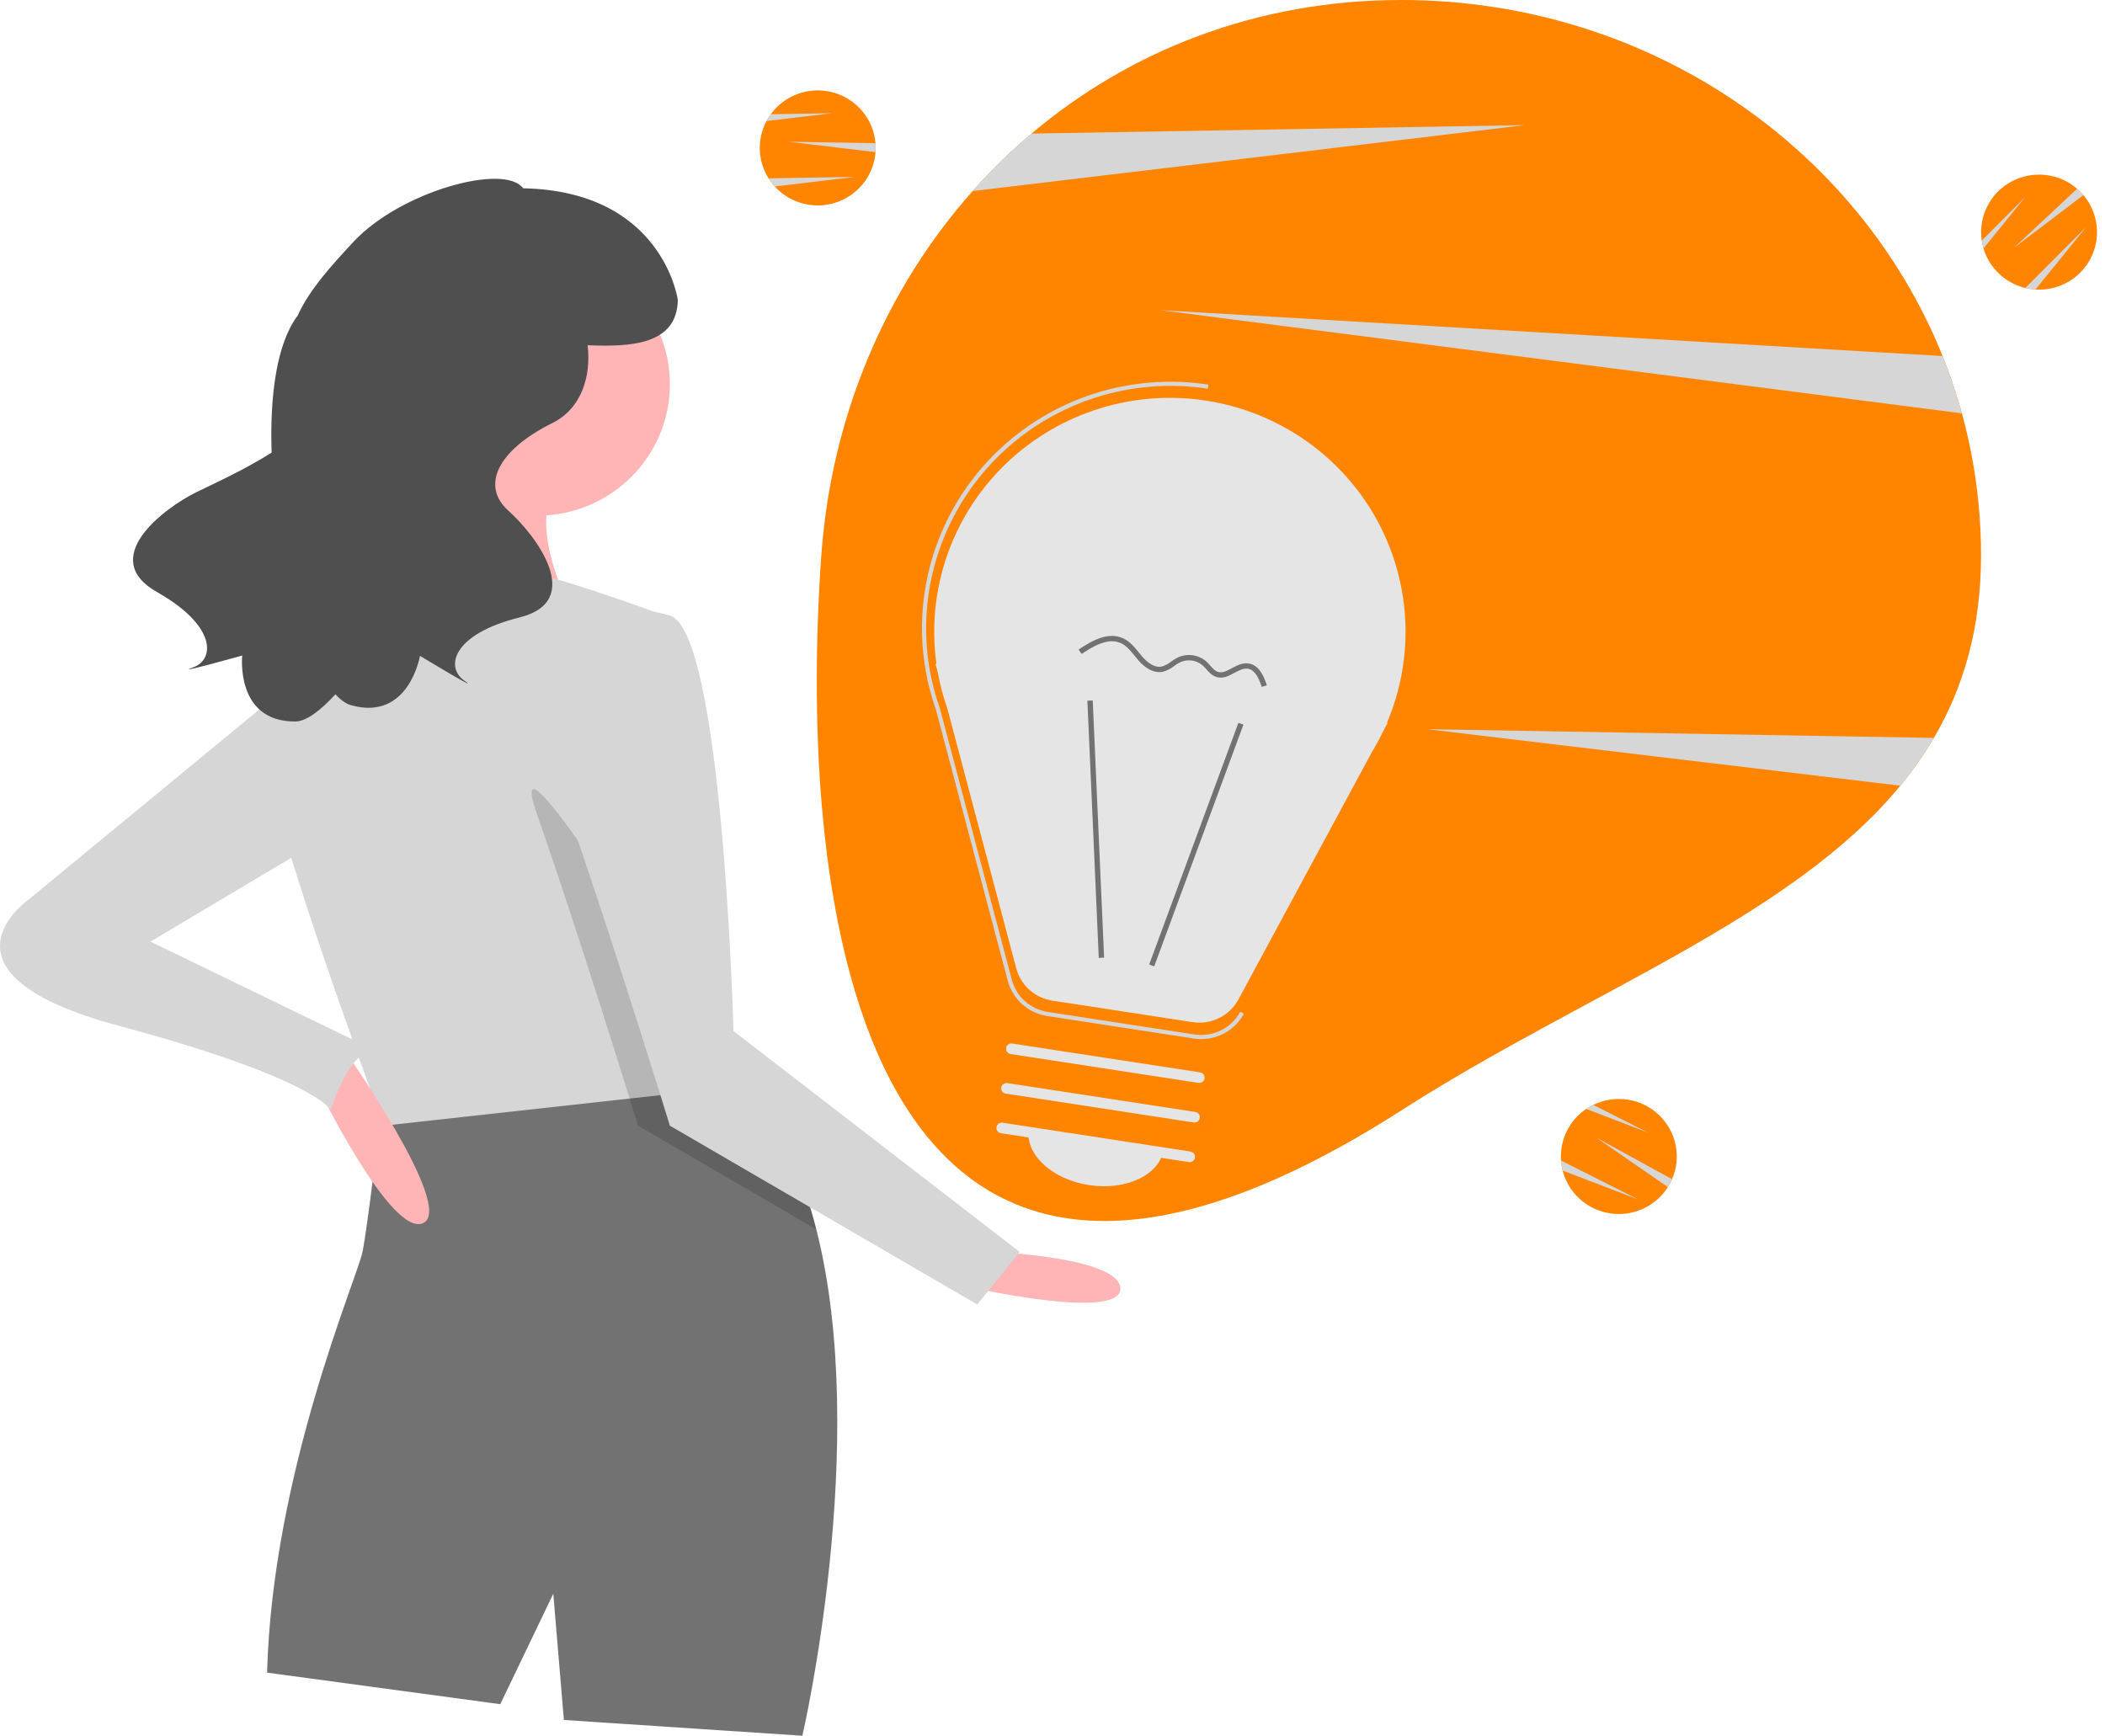 <svg width="154" height="127" viewBox="0 0 154 127" fill="none" xmlns="http://www.w3.org/2000/svg">
<g clip-path="url(#clip0)">
<path d="M144.931 40.627C144.931 45.913 143.669 50.264 141.481 53.991C140.758 55.219 139.939 56.387 139.029 57.486C130.984 67.25 116.028 72.595 102.51 81.252C62.608 106.805 58.286 65.859 60.088 40.627C60.815 30.446 64.81 21.12 71.157 13.979C72.49 12.477 73.93 11.072 75.465 9.775C82.671 3.685 91.98 0 102.51 0C120.576 0 136.003 10.814 142.12 26.052C143.979 30.69 144.933 35.636 144.931 40.627Z" fill="#FF8500"/>
<path d="M111.548 9.156L71.157 13.979C72.49 12.477 73.93 11.072 75.465 9.775L111.548 9.156Z" fill="#D6D6D6"/>
<path d="M141.481 53.991C140.758 55.219 139.939 56.387 139.029 57.486L104.43 53.355L141.481 53.991Z" fill="#D6D6D6"/>
<path d="M143.531 30.243L84.894 22.695L142.12 26.052C142.669 27.422 143.141 28.821 143.531 30.243Z" fill="#D6D6D6"/>
<path d="M64.065 10.822C64.065 10.925 64.062 11.028 64.053 11.128C64.007 11.752 63.822 12.359 63.51 12.903C63.198 13.447 62.768 13.915 62.251 14.273C61.734 14.631 61.143 14.87 60.521 14.973C59.899 15.076 59.262 15.04 58.656 14.867C58.049 14.694 57.49 14.39 57.017 13.976C56.544 13.561 56.171 13.047 55.924 12.472C55.677 11.896 55.562 11.273 55.588 10.648C55.614 10.022 55.781 9.411 56.075 8.857C56.166 8.684 56.271 8.518 56.387 8.36C56.894 7.662 57.605 7.135 58.423 6.85C59.241 6.566 60.128 6.537 60.963 6.768C61.798 6.999 62.542 7.478 63.094 8.142C63.646 8.806 63.98 9.621 64.05 10.479C64.061 10.592 64.065 10.706 64.065 10.822Z" fill="#FF8500"/>
<path d="M64.065 10.822C64.065 10.925 64.062 11.028 64.053 11.128L57.705 10.371L64.05 10.479C64.061 10.592 64.065 10.706 64.065 10.822Z" fill="#D6D6D6"/>
<path d="M62.551 12.942L56.678 13.644C56.511 13.46 56.361 13.261 56.23 13.051L62.551 12.942Z" fill="#D6D6D6"/>
<path d="M60.885 8.283L56.075 8.857C56.166 8.684 56.271 8.518 56.387 8.36L60.885 8.283Z" fill="#D6D6D6"/>
<path d="M122.179 86.59C122.13 86.682 122.079 86.771 122.023 86.855C121.688 87.385 121.238 87.835 120.706 88.17C120.173 88.505 119.572 88.719 118.946 88.795C118.32 88.87 117.685 88.807 117.087 88.608C116.489 88.409 115.943 88.081 115.49 87.647C115.036 87.212 114.685 86.683 114.463 86.097C114.242 85.511 114.154 84.884 114.208 84.26C114.262 83.636 114.455 83.033 114.773 82.493C115.092 81.952 115.527 81.49 116.049 81.138C116.211 81.027 116.382 80.929 116.56 80.844C117.337 80.463 118.214 80.328 119.071 80.457C119.928 80.587 120.725 80.974 121.354 81.566C121.982 82.159 122.413 82.928 122.587 83.771C122.761 84.614 122.67 85.49 122.327 86.281C122.284 86.385 122.234 86.488 122.179 86.59Z" fill="#FF8500"/>
<path d="M122.179 86.59C122.13 86.682 122.079 86.771 122.023 86.855L116.773 83.233L122.327 86.28C122.284 86.385 122.234 86.488 122.179 86.59Z" fill="#D6D6D6"/>
<path d="M119.839 87.759L114.32 85.647C114.26 85.406 114.221 85.161 114.205 84.914L119.839 87.759Z" fill="#D6D6D6"/>
<path d="M120.569 82.868L116.049 81.138C116.211 81.027 116.382 80.929 116.56 80.844L120.569 82.868Z" fill="#D6D6D6"/>
<path d="M152.212 14.046C152.285 14.12 152.355 14.195 152.419 14.274C152.825 14.752 153.119 15.315 153.278 15.92C153.438 16.526 153.459 17.159 153.341 17.773C153.223 18.388 152.968 18.969 152.595 19.474C152.222 19.978 151.74 20.394 151.185 20.69C150.63 20.987 150.015 21.157 149.385 21.187C148.755 21.218 148.126 21.109 147.544 20.868C146.962 20.627 146.442 20.261 146.021 19.795C145.599 19.329 145.288 18.776 145.11 18.176C145.053 17.988 145.011 17.797 144.983 17.604C144.855 16.752 144.993 15.883 145.379 15.112C145.764 14.341 146.379 13.706 147.139 13.293C147.9 12.88 148.769 12.707 149.631 12.8C150.494 12.893 151.306 13.245 151.96 13.811C152.047 13.884 152.13 13.963 152.212 14.046Z" fill="#FF8500"/>
<path d="M152.212 14.046C152.285 14.12 152.355 14.195 152.419 14.274L147.341 18.13L151.96 13.811C152.047 13.884 152.13 13.963 152.212 14.046Z" fill="#D6D6D6"/>
<path d="M152.62 16.613L148.909 21.185C148.66 21.169 148.413 21.13 148.17 21.071L152.62 16.613Z" fill="#D6D6D6"/>
<path d="M148.149 14.432L145.11 18.176C145.053 17.988 145.011 17.797 144.983 17.604L148.149 14.432Z" fill="#D6D6D6"/>
<path d="M72.659 91.599C72.659 91.599 81.965 91.984 81.965 94.293C81.965 96.601 71.496 94.293 71.496 94.293L72.659 91.599Z" fill="#FFB5B5"/>
<path d="M58.701 127L41.253 125.846L40.478 116.611L36.6 124.691L19.54 122.383C19.928 107.76 26.132 93.523 26.52 91.599C26.907 89.675 27.834 81.725 27.834 81.725C29.528 78.158 38.407 77.823 45.367 78.147C48.252 78.277 50.811 78.524 52.389 78.701C53.432 78.816 54.048 78.901 54.048 78.901C56.828 81.744 58.62 85.619 59.721 89.948C63.691 105.544 58.701 127 58.701 127Z" fill="#727272"/>
<path d="M39.315 37.728C44.668 37.728 49.008 33.421 49.008 28.108C49.008 22.795 44.668 18.488 39.315 18.488C33.961 18.488 29.621 22.795 29.621 28.108C29.621 33.421 33.961 37.728 39.315 37.728Z" fill="#FFB5B5"/>
<path d="M32.723 30.416C32.723 30.416 30.009 42.345 25.744 45.808C21.479 49.271 42.416 45.808 42.416 45.808C42.416 45.808 37.764 38.112 41.253 34.649C44.743 31.186 32.723 30.416 32.723 30.416Z" fill="#FFB5B5"/>
<path d="M52.497 79.67L46.065 80.378L28.07 82.364C28.07 82.364 27.985 82.137 27.834 81.725C26.527 78.189 20.235 60.981 19.54 55.813C18.765 50.041 26.907 43.115 26.907 43.115C26.907 43.115 34.662 41.576 36.988 41.576C39.315 41.576 48.62 45.039 48.62 45.039L52.09 76.019L52.389 78.701L52.497 79.67Z" fill="#D6D6D6"/>
<path opacity="0.15" d="M59.721 89.948L46.681 82.364C46.681 82.364 46.453 81.625 46.065 80.378C45.871 79.755 45.635 79.001 45.367 78.146C43.863 73.352 41.339 65.441 39.315 59.661C36.213 50.811 51.334 75.438 51.334 75.438L52.09 76.019L52.389 78.701C53.432 78.816 54.048 78.901 54.048 78.901C56.828 81.744 58.62 85.619 59.721 89.948Z" fill="black"/>
<path d="M42.416 45.808C42.416 45.808 38.539 50.811 41.641 59.661C44.743 68.511 49.008 82.364 49.008 82.364L71.496 95.447L74.598 91.599L53.661 75.437C53.661 75.437 52.885 46.193 49.008 45.039C45.13 43.884 42.416 45.808 42.416 45.808Z" fill="#D6D6D6"/>
<path d="M23.224 79.478C23.224 79.478 28.652 90.637 30.978 89.483C33.305 88.328 25.163 76.784 25.163 76.784L23.224 79.478Z" fill="#FFB5B5"/>
<path d="M22.642 48.887L2.093 65.818C2.093 65.818 -5.662 71.205 8.684 75.053C23.03 78.901 24.193 81.209 24.193 81.209C24.193 81.209 25.744 76.207 27.683 76.977L11.01 68.896L24.581 60.815L22.642 48.887Z" fill="#D6D6D6"/>
<path d="M14.383 36.003C15.462 35.473 17.843 34.404 19.872 33.115C19.73 28.922 20.25 25.116 21.773 23.098C22.628 21.172 24.423 19.243 25.829 17.724C29.281 13.995 36.916 11.913 38.27 13.776C48.511 13.977 49.589 21.944 49.589 21.944C49.536 25.276 46.046 25.382 42.989 25.26C43.263 27.535 42.533 29.899 40.421 30.947C36.381 32.952 35.169 35.558 37.189 37.362C39.209 39.166 42.845 43.978 37.997 45.18C33.149 46.383 32.543 48.789 33.957 49.791C35.371 50.794 30.725 47.987 30.725 47.987C30.725 47.987 29.917 52.798 25.675 51.595C25.295 51.487 24.915 51.211 24.542 50.798C23.396 52.047 22.374 52.786 21.604 52.79C17.192 52.813 17.721 47.964 17.721 47.964C17.721 47.964 12.485 49.424 14.119 48.837C15.753 48.25 15.823 45.771 11.481 43.316C7.14 40.86 11.948 37.2 14.383 36.003Z" fill="#4F4F4F"/>
<path d="M68.51 48.573L68.44 48.564L68.612 49.211C68.774 50.114 69.009 51.003 69.316 51.868L74.348 70.852C74.508 71.457 74.844 72.004 75.312 72.423C75.781 72.843 76.364 73.117 76.987 73.213L87.249 74.788C87.913 74.89 88.592 74.785 89.192 74.487C89.793 74.19 90.286 73.715 90.603 73.127L100.355 55.05C100.66 54.549 100.938 54.033 101.189 53.504L101.52 52.89L101.469 52.883C102.502 50.456 102.957 47.825 102.798 45.195C102.639 42.565 101.87 40.007 100.551 37.72C99.232 35.433 97.399 33.48 95.194 32.012C92.989 30.544 90.473 29.601 87.84 29.256C85.208 28.912 82.531 29.176 80.019 30.027C77.506 30.878 75.225 32.294 73.355 34.163C71.484 36.033 70.073 38.306 69.233 40.805C68.392 43.305 68.145 45.963 68.51 48.573H68.51Z" fill="#E5E5E5"/>
<path d="M87.879 76.028C87.698 76.028 87.518 76.015 87.339 75.987L76.613 74.34C75.931 74.236 75.296 73.936 74.784 73.478C74.272 73.02 73.905 72.424 73.73 71.762L68.47 51.919C68.149 51.011 67.902 50.078 67.732 49.13L67.599 48.262C67.241 45.489 67.537 42.671 68.465 40.031C69.393 37.391 70.926 35.001 72.944 33.05C74.962 31.098 77.409 29.64 80.092 28.788C82.775 27.936 85.622 27.715 88.406 28.143L88.359 28.44C85.606 28.018 82.791 28.242 80.139 29.092C77.488 29.942 75.073 31.395 73.088 33.336C71.103 35.276 69.603 37.651 68.706 40.269C67.81 42.887 67.542 45.677 67.925 48.416L68.027 49.065C68.196 50.005 68.441 50.93 68.76 51.831L74.023 71.686C74.183 72.291 74.518 72.836 74.986 73.255C75.455 73.674 76.036 73.948 76.659 74.043L87.385 75.69C88.048 75.791 88.726 75.686 89.325 75.389C89.925 75.092 90.417 74.618 90.734 74.031L91.001 74.173C90.698 74.734 90.248 75.202 89.698 75.529C89.148 75.855 88.52 76.028 87.879 76.028Z" fill="#D6D6D6"/>
<path d="M90.6 52.888L84.073 70.573L84.441 70.707L90.968 53.022L90.6 52.888Z" fill="#727272"/>
<path d="M79.943 51.252L79.552 51.269L80.385 70.085L80.776 70.068L79.943 51.252Z" fill="#727272"/>
<path d="M86.972 85.025L73.228 82.914C73.125 82.898 73.034 82.842 72.973 82.759C72.912 82.676 72.887 82.573 72.903 82.471C72.918 82.37 72.974 82.278 73.057 82.217C73.141 82.156 73.245 82.131 73.347 82.146L87.092 84.256C87.143 84.264 87.192 84.281 87.236 84.308C87.281 84.334 87.319 84.369 87.35 84.41C87.38 84.451 87.402 84.498 87.415 84.548C87.427 84.598 87.429 84.649 87.421 84.7C87.413 84.751 87.396 84.799 87.369 84.843C87.342 84.887 87.306 84.925 87.265 84.955C87.223 84.985 87.176 85.007 87.125 85.019C87.075 85.031 87.023 85.033 86.972 85.025Z" fill="#E5E5E5"/>
<path d="M87.325 82.128L73.58 80.018C73.529 80.01 73.48 79.993 73.436 79.966C73.391 79.94 73.353 79.905 73.322 79.864C73.291 79.822 73.269 79.775 73.257 79.726C73.245 79.676 73.243 79.624 73.25 79.574C73.258 79.523 73.276 79.474 73.303 79.431C73.33 79.387 73.365 79.349 73.407 79.319C73.449 79.288 73.496 79.267 73.546 79.255C73.597 79.243 73.649 79.241 73.7 79.249L87.444 81.359C87.495 81.367 87.544 81.384 87.589 81.411C87.633 81.437 87.671 81.472 87.702 81.513C87.733 81.555 87.755 81.602 87.767 81.651C87.779 81.701 87.782 81.753 87.774 81.803C87.766 81.854 87.748 81.903 87.721 81.946C87.694 81.99 87.659 82.028 87.617 82.058C87.575 82.089 87.528 82.11 87.478 82.122C87.428 82.134 87.376 82.136 87.325 82.128Z" fill="#E5E5E5"/>
<path d="M87.677 79.231L73.932 77.121C73.83 77.105 73.739 77.049 73.678 76.966C73.617 76.883 73.591 76.779 73.607 76.678C73.623 76.576 73.679 76.485 73.762 76.424C73.846 76.363 73.95 76.337 74.052 76.353L87.797 78.463C87.899 78.479 87.99 78.535 88.051 78.618C88.112 78.701 88.138 78.805 88.122 78.906C88.106 79.008 88.05 79.099 87.967 79.16C87.883 79.221 87.779 79.246 87.677 79.231H87.677Z" fill="#E5E5E5"/>
<path d="M79.673 86.71C82.399 87.129 84.844 85.96 85.134 84.1L75.261 82.584C74.971 84.444 76.946 86.292 79.673 86.71Z" fill="#E5E5E5"/>
<path d="M84.613 49.162C84.027 49.072 83.541 48.612 83.275 48.304C83.188 48.203 83.103 48.098 83.018 47.993C82.708 47.61 82.416 47.249 82.009 47.06C81.109 46.644 80.05 47.225 79.133 47.849L78.911 47.529C79.92 46.842 81.096 46.209 82.174 46.708C82.664 46.934 82.999 47.349 83.324 47.749C83.406 47.851 83.489 47.953 83.573 48.051C83.85 48.371 84.401 48.891 84.992 48.771C85.241 48.699 85.473 48.577 85.673 48.413C85.826 48.3 85.987 48.2 86.155 48.112C86.496 47.949 86.878 47.891 87.253 47.943C87.628 47.996 87.978 48.157 88.261 48.407C88.362 48.502 88.457 48.602 88.547 48.707C88.723 48.906 88.889 49.095 89.106 49.163C89.426 49.265 89.765 49.083 90.123 48.891C90.493 48.693 90.875 48.488 91.309 48.539C91.323 48.54 91.337 48.542 91.351 48.544C92.123 48.663 92.479 49.51 92.68 50.142L92.306 50.259C92.033 49.4 91.7 48.972 91.263 48.925C90.953 48.889 90.64 49.056 90.309 49.233C89.895 49.455 89.466 49.685 88.987 49.533C88.667 49.432 88.456 49.194 88.252 48.964C88.172 48.869 88.087 48.779 87.997 48.694C87.772 48.498 87.494 48.372 87.198 48.331C86.902 48.289 86.6 48.334 86.329 48.46C86.179 48.539 86.035 48.63 85.899 48.731C85.656 48.928 85.374 49.071 85.071 49.152C84.92 49.182 84.765 49.186 84.613 49.162Z" fill="#727272"/>
</g>
<defs>
<clipPath id="clip0">
<rect width="153.416" height="127" fill="white"/>
</clipPath>
</defs>
</svg>
